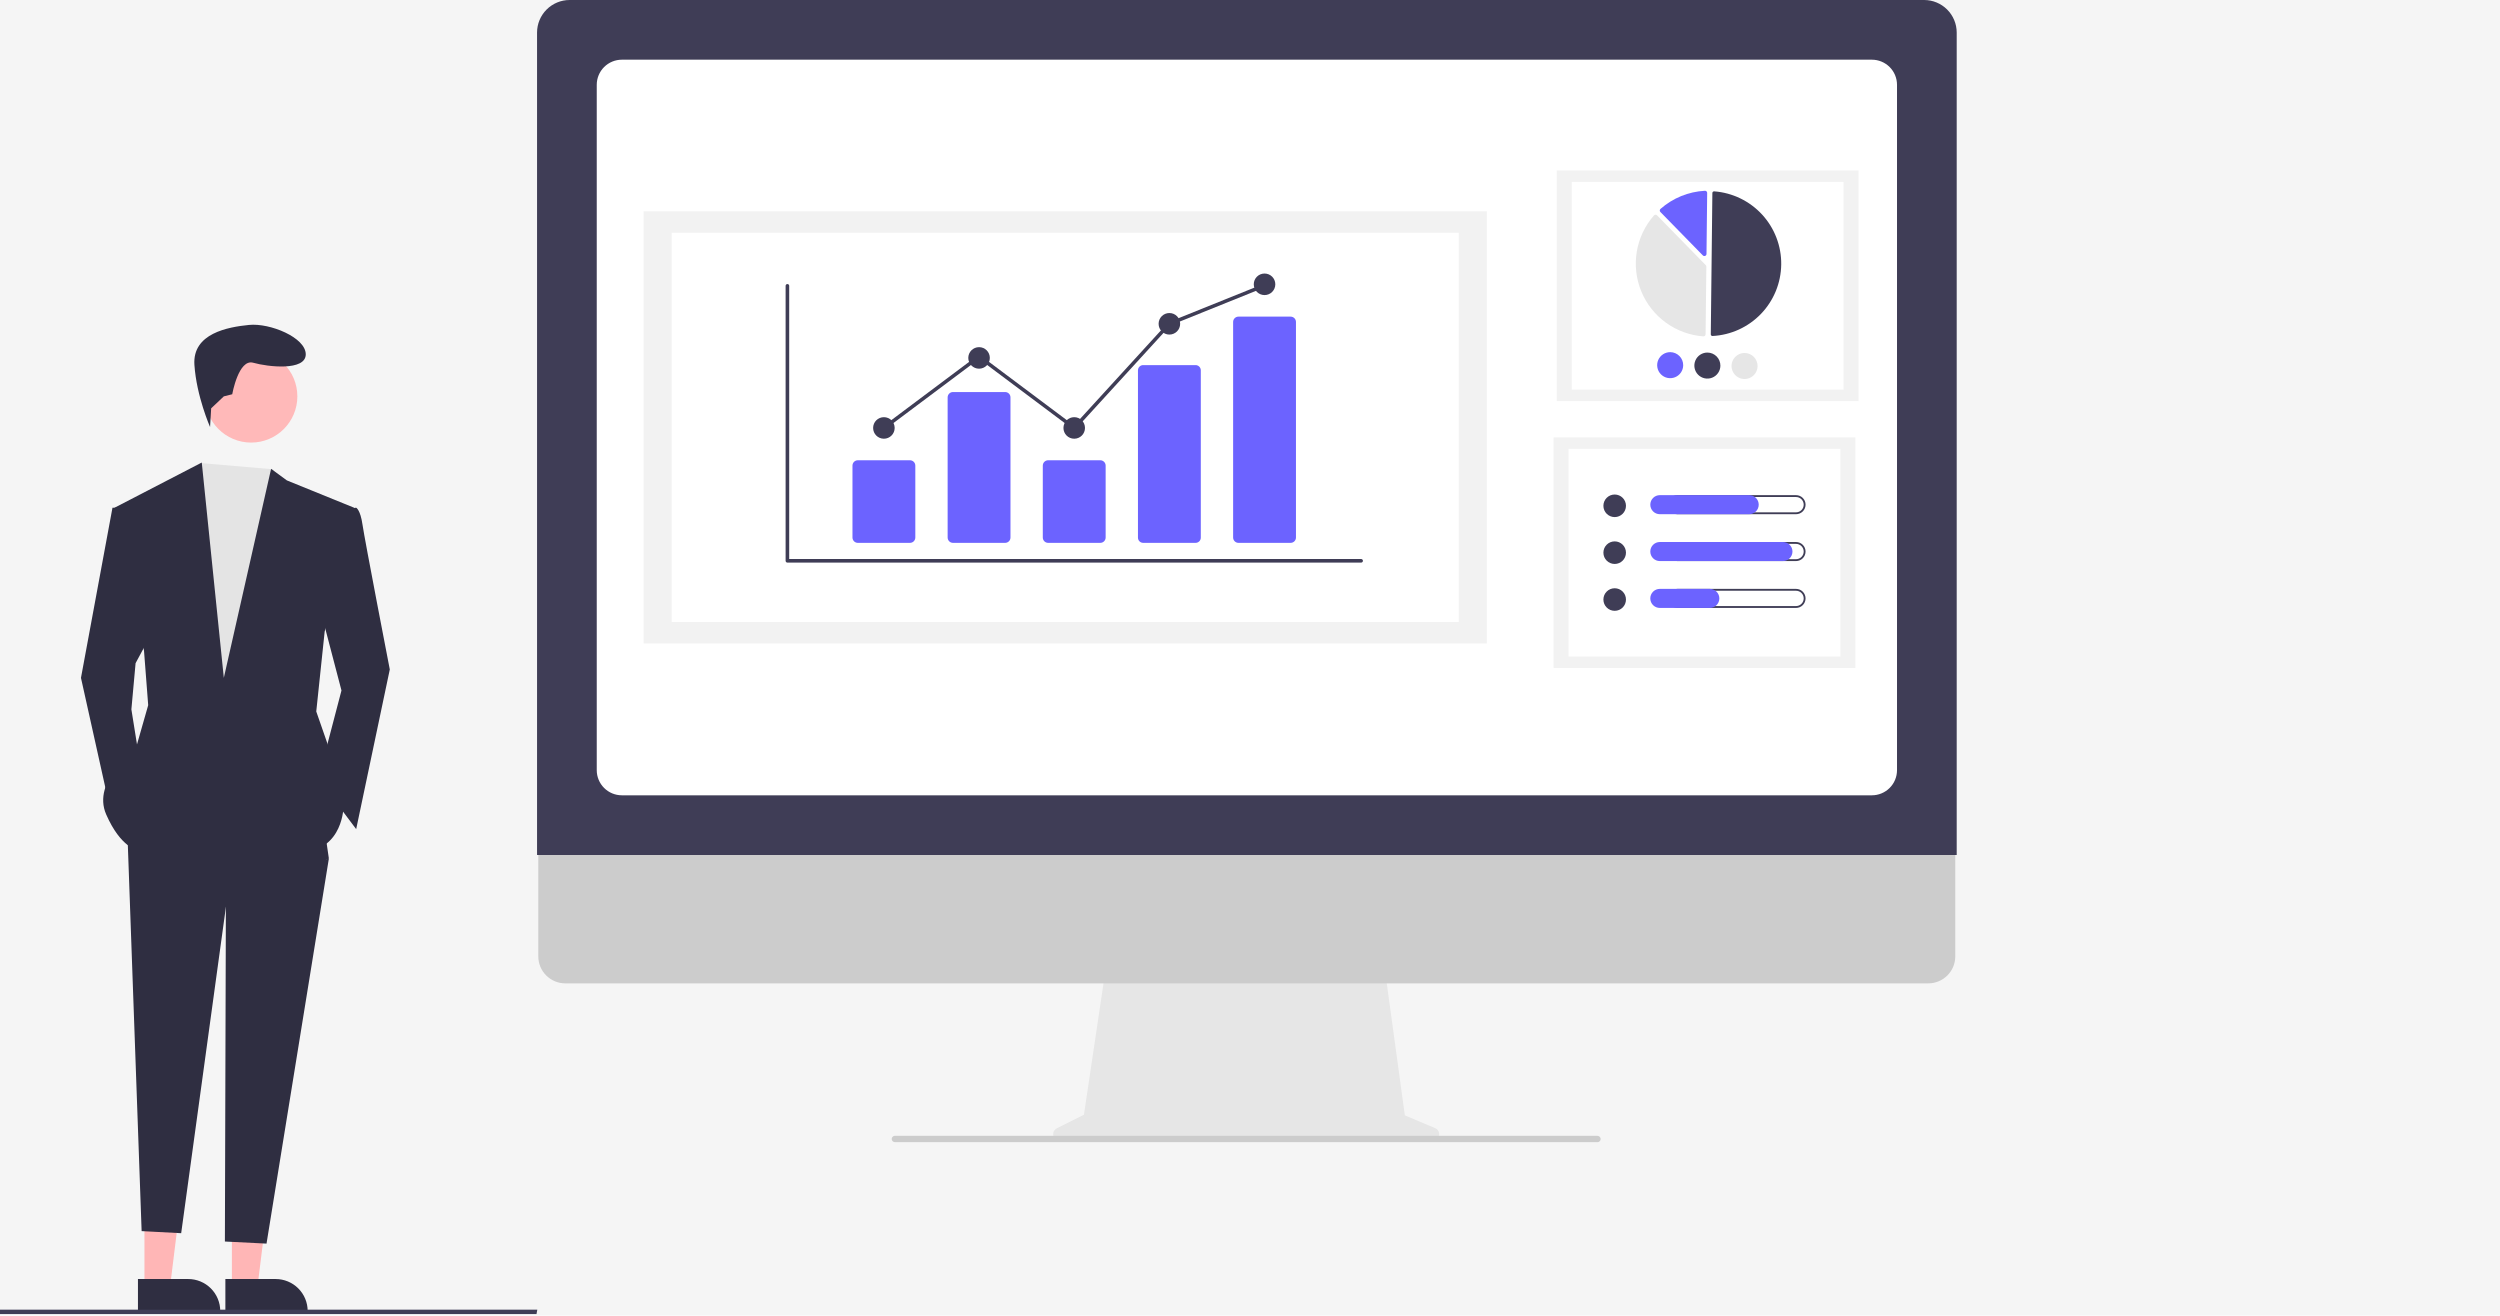<svg width="1201" height="632" viewBox="0 0 1201 632" fill="none" xmlns="http://www.w3.org/2000/svg">
<rect width="1201" height="632" fill="#F5F5F5"/>
<g clip-path="url(#clip0_0_1)">
<path d="M689.48 541.975L674.887 535.83L664.877 462.679H531.573L520.722 535.531L507.667 542.059C507.042 542.371 506.542 542.885 506.246 543.518C505.95 544.15 505.876 544.864 506.036 545.544C506.197 546.224 506.582 546.829 507.13 547.263C507.677 547.696 508.355 547.932 509.054 547.932H688.277C688.993 547.932 689.687 547.684 690.24 547.231C690.794 546.778 691.174 546.147 691.316 545.445C691.458 544.744 691.352 544.015 691.018 543.382C690.683 542.749 690.139 542.252 689.48 541.975Z" fill="#E6E6E6"/>
<path d="M926.371 472.411H271.542C268.106 472.404 264.814 471.033 262.387 468.601C259.961 466.169 258.598 462.874 258.598 459.438V367.099H939.315V459.438C939.315 462.874 937.953 466.169 935.526 468.601C933.099 471.033 929.807 472.404 926.371 472.411Z" fill="#CCCCCC"/>
<path d="M940 410.74H258V15.639C258.005 11.493 259.654 7.518 262.586 4.586C265.518 1.654 269.493 0.005 273.64 0H924.36C928.507 0.005 932.482 1.654 935.414 4.586C938.346 7.518 939.995 11.493 940 15.639V410.74Z" fill="#3F3D56"/>
<path d="M899.267 382.064H298.733C295.537 382.06 292.472 380.789 290.212 378.529C287.951 376.268 286.68 373.204 286.676 370.007V40.733C286.68 37.536 287.951 34.472 290.211 32.211C292.472 29.951 295.536 28.68 298.733 28.676H899.267C902.464 28.68 905.528 29.951 907.789 32.211C910.049 34.472 911.32 37.536 911.324 40.733V370.007C911.32 373.204 910.049 376.268 907.788 378.529C905.528 380.789 902.463 382.06 899.267 382.064Z" fill="white"/>
<path d="M767.42 548.695H429.972C429.626 548.702 429.288 548.595 429.009 548.39C428.731 548.185 428.528 547.894 428.433 547.561C428.373 547.335 428.366 547.098 428.412 546.869C428.459 546.64 428.557 546.424 428.7 546.239C428.842 546.053 429.026 545.903 429.235 545.8C429.445 545.696 429.676 545.643 429.91 545.642H767.295C767.66 545.63 768.018 545.741 768.311 545.957C768.605 546.174 768.816 546.484 768.911 546.836C768.961 547.059 768.959 547.291 768.907 547.514C768.856 547.736 768.754 547.945 768.611 548.123C768.468 548.301 768.287 548.445 768.081 548.544C767.874 548.643 767.649 548.695 767.42 548.695Z" fill="#CCCCCC"/>
<path d="M892.856 81.909H747.86V192.683H892.856V81.909Z" fill="#F2F2F2"/>
<path d="M885.651 87.414H755.065V187.178H885.651V87.414Z" fill="white"/>
<path d="M822.651 161.414C822.668 161.414 822.686 161.414 822.703 161.413C831.542 160.951 839.874 157.139 846.003 150.753C852.133 144.366 855.599 135.885 855.699 127.034C855.798 118.183 852.522 109.627 846.538 103.104C840.553 96.582 832.309 92.585 823.482 91.924C823.373 91.916 823.263 91.93 823.16 91.966C823.056 92.001 822.961 92.058 822.881 92.133C822.801 92.206 822.736 92.294 822.692 92.394C822.648 92.493 822.625 92.6 822.624 92.708L821.863 160.61C821.861 160.821 821.943 161.024 822.091 161.175C822.238 161.326 822.44 161.412 822.651 161.414Z" fill="#3F3D56"/>
<path d="M795.346 103.152C795.617 103.156 795.875 103.266 796.065 103.46L819.441 127.366C819.535 127.461 819.609 127.575 819.659 127.699C819.709 127.824 819.734 127.957 819.732 128.091L819.368 160.582C819.367 160.722 819.337 160.859 819.28 160.987C819.223 161.114 819.141 161.228 819.038 161.322C818.934 161.417 818.812 161.49 818.68 161.536C818.547 161.582 818.406 161.6 818.266 161.59C811.767 161.103 805.532 158.814 800.262 154.979C794.992 151.144 790.896 145.916 788.434 139.881C785.972 133.846 785.241 127.245 786.325 120.818C787.408 114.391 790.263 108.393 794.567 103.499C794.66 103.394 794.774 103.309 794.901 103.249C795.029 103.189 795.167 103.157 795.308 103.153C795.32 103.152 795.333 103.152 795.346 103.152Z" fill="#E6E6E6"/>
<path d="M819.116 91.647C819.376 91.65 819.626 91.752 819.815 91.933C819.916 92.029 819.996 92.145 820.05 92.274C820.104 92.402 820.131 92.541 820.129 92.68L819.8 121.996C819.798 122.198 819.736 122.395 819.622 122.561C819.508 122.728 819.347 122.857 819.16 122.932C818.972 123.007 818.767 123.025 818.569 122.984C818.372 122.942 818.191 122.843 818.05 122.698L797.652 101.838C797.555 101.738 797.479 101.621 797.429 101.491C797.379 101.362 797.356 101.224 797.361 101.085C797.366 100.946 797.4 100.81 797.459 100.685C797.518 100.56 797.603 100.448 797.707 100.356C803.639 95.134 811.16 92.066 819.052 91.648C819.073 91.647 819.094 91.647 819.116 91.647Z" fill="#6C63FF"/>
<path d="M808.607 175.495C808.593 176.732 808.213 177.936 807.514 178.957C806.816 179.978 805.83 180.768 804.682 181.229C803.534 181.689 802.276 181.799 801.065 181.544C799.855 181.289 798.748 180.681 797.883 179.797C797.018 178.913 796.435 177.792 796.208 176.576C795.98 175.36 796.118 174.104 796.604 172.967C797.09 171.83 797.902 170.862 798.938 170.187C799.974 169.511 801.187 169.158 802.424 169.172C804.082 169.192 805.664 169.869 806.823 171.055C807.982 172.24 808.624 173.837 808.607 175.495Z" fill="#6C63FF"/>
<path d="M826.473 175.695C826.459 176.932 826.079 178.137 825.38 179.157C824.682 180.178 823.696 180.968 822.548 181.429C821.4 181.889 820.142 181.999 818.931 181.744C817.721 181.489 816.613 180.881 815.749 179.997C814.884 179.113 814.301 177.992 814.073 176.776C813.846 175.561 813.984 174.305 814.47 173.167C814.956 172.03 815.768 171.062 816.804 170.387C817.84 169.711 819.053 169.358 820.29 169.372C821.948 169.393 823.53 170.07 824.689 171.255C825.848 172.441 826.49 174.037 826.473 175.695Z" fill="#3F3D56"/>
<path d="M844.339 175.896C844.325 177.132 843.945 178.337 843.246 179.358C842.547 180.378 841.562 181.169 840.414 181.629C839.266 182.09 838.007 182.199 836.797 181.945C835.587 181.69 834.479 181.082 833.615 180.197C832.75 179.313 832.167 178.192 831.939 176.977C831.712 175.761 831.849 174.505 832.336 173.368C832.822 172.23 833.634 171.263 834.67 170.587C835.706 169.912 836.919 169.559 838.156 169.572C839.814 169.593 841.396 170.27 842.555 171.455C843.714 172.641 844.356 174.238 844.339 175.896Z" fill="#E6E6E6"/>
<path d="M891.329 210.116H746.333V320.89H891.329V210.116Z" fill="#F2F2F2"/>
<path d="M884.125 215.621H753.538V315.385H884.125V215.621Z" fill="white"/>
<path d="M775.695 248.41C778.689 248.41 781.117 245.983 781.117 242.988C781.117 239.994 778.689 237.566 775.695 237.566C772.7 237.566 770.273 239.994 770.273 242.988C770.273 245.983 772.7 248.41 775.695 248.41Z" fill="#3F3D56"/>
<path d="M862.812 238.769C863.296 238.768 863.775 238.863 864.221 239.047C864.668 239.231 865.074 239.502 865.416 239.844C865.759 240.185 866.03 240.591 866.215 241.037C866.4 241.484 866.496 241.963 866.496 242.446C866.496 242.929 866.4 243.408 866.215 243.855C866.03 244.301 865.759 244.707 865.416 245.048C865.074 245.39 864.668 245.66 864.221 245.845C863.775 246.029 863.296 246.124 862.812 246.123H805.787C804.812 246.123 803.876 245.736 803.187 245.046C802.497 244.356 802.11 243.421 802.11 242.446C802.11 241.471 802.497 240.535 803.187 239.846C803.876 239.156 804.812 238.769 805.787 238.769H862.812ZM862.812 237.868H805.787C805.185 237.867 804.589 237.985 804.033 238.215C803.477 238.444 802.971 238.781 802.546 239.207C802.12 239.632 801.782 240.137 801.551 240.693C801.321 241.248 801.202 241.844 801.202 242.446C801.202 243.048 801.321 243.643 801.551 244.199C801.782 244.755 802.12 245.26 802.546 245.685C802.971 246.11 803.477 246.448 804.033 246.677C804.589 246.907 805.185 247.025 805.787 247.024H862.812C863.414 247.025 864.01 246.907 864.566 246.677C865.123 246.448 865.628 246.11 866.054 245.685C866.48 245.26 866.817 244.755 867.048 244.199C867.278 243.643 867.397 243.048 867.397 242.446C867.397 241.844 867.278 241.248 867.048 240.693C866.817 240.137 866.48 239.632 866.054 239.207C865.628 238.781 865.123 238.444 864.566 238.215C864.01 237.985 863.414 237.867 862.812 237.868Z" fill="#3F3D56"/>
<path d="M840.311 247.024H797.383C796.169 247.024 795.004 246.541 794.146 245.683C793.287 244.824 792.805 243.66 792.805 242.446C792.805 241.232 793.287 240.067 794.146 239.209C795.004 238.35 796.169 237.868 797.383 237.868H840.311C841.525 237.868 842.69 238.35 843.548 239.209C844.407 240.067 844.889 241.232 844.889 242.446C844.889 243.66 844.407 244.824 843.548 245.683C842.69 246.541 841.525 247.024 840.311 247.024Z" fill="#6C63FF"/>
<path d="M775.695 270.925C778.689 270.925 781.117 268.498 781.117 265.503C781.117 262.509 778.689 260.081 775.695 260.081C772.7 260.081 770.273 262.509 770.273 265.503C770.273 268.498 772.7 270.925 775.695 270.925Z" fill="#3F3D56"/>
<path d="M862.812 261.284C863.296 261.283 863.775 261.377 864.221 261.562C864.668 261.746 865.074 262.017 865.416 262.359C865.759 262.7 866.03 263.106 866.215 263.552C866.4 263.999 866.496 264.477 866.496 264.961C866.496 265.444 866.4 265.923 866.215 266.369C866.03 266.816 865.759 267.222 865.416 267.563C865.074 267.905 864.668 268.175 864.221 268.36C863.775 268.544 863.296 268.639 862.812 268.638H805.787C804.812 268.638 803.876 268.251 803.187 267.561C802.497 266.871 802.11 265.936 802.11 264.961C802.11 263.986 802.497 263.05 803.187 262.361C803.876 261.671 804.812 261.284 805.787 261.284H862.812ZM862.812 260.383H805.787C804.573 260.383 803.408 260.865 802.55 261.724C801.691 262.582 801.209 263.747 801.209 264.961C801.209 266.175 801.691 267.339 802.55 268.198C803.408 269.056 804.573 269.539 805.787 269.539H862.812C864.027 269.539 865.191 269.056 866.049 268.198C866.908 267.339 867.39 266.175 867.39 264.961C867.39 263.747 866.908 262.582 866.049 261.724C865.191 260.865 864.027 260.383 862.812 260.383Z" fill="#3F3D56"/>
<path d="M856.522 269.539H797.383C796.169 269.539 795.004 269.056 794.146 268.198C793.287 267.339 792.805 266.175 792.805 264.961C792.805 263.747 793.287 262.582 794.146 261.724C795.004 260.865 796.169 260.383 797.383 260.383H856.522C857.736 260.383 858.9 260.865 859.759 261.724C860.617 262.582 861.1 263.747 861.1 264.961C861.1 266.175 860.617 267.339 859.759 268.198C858.9 269.056 857.736 269.539 856.522 269.539Z" fill="#6C63FF"/>
<path d="M775.695 293.44C778.689 293.44 781.117 291.012 781.117 288.018C781.117 285.023 778.689 282.596 775.695 282.596C772.7 282.596 770.273 285.023 770.273 288.018C770.273 291.012 772.7 293.44 775.695 293.44Z" fill="#3F3D56"/>
<path d="M862.812 283.799C863.296 283.798 863.775 283.892 864.221 284.077C864.668 284.261 865.074 284.532 865.416 284.873C865.759 285.215 866.03 285.621 866.215 286.067C866.4 286.514 866.496 286.992 866.496 287.476C866.496 287.959 866.4 288.438 866.215 288.884C866.03 289.331 865.759 289.736 865.416 290.078C865.074 290.42 864.668 290.69 864.221 290.875C863.775 291.059 863.296 291.154 862.812 291.153H805.787C804.812 291.153 803.876 290.765 803.187 290.076C802.497 289.386 802.11 288.451 802.11 287.476C802.11 286.501 802.497 285.565 803.187 284.876C803.876 284.186 804.812 283.799 805.787 283.799H862.812ZM862.812 282.898H805.787C804.573 282.898 803.408 283.38 802.55 284.239C801.691 285.097 801.209 286.262 801.209 287.476C801.209 288.69 801.691 289.854 802.55 290.713C803.408 291.571 804.573 292.053 805.787 292.053H862.812C864.027 292.053 865.191 291.571 866.049 290.713C866.908 289.854 867.39 288.69 867.39 287.476C867.39 286.262 866.908 285.097 866.049 284.239C865.191 283.38 864.027 282.898 862.812 282.898Z" fill="#3F3D56"/>
<path d="M821.399 292.053H797.383C796.781 292.054 796.185 291.937 795.629 291.707C795.073 291.477 794.567 291.14 794.142 290.715C793.716 290.29 793.378 289.785 793.147 289.229C792.917 288.673 792.798 288.077 792.798 287.476C792.798 286.874 792.917 286.278 793.147 285.722C793.378 285.167 793.716 284.662 794.142 284.236C794.567 283.811 795.073 283.474 795.629 283.245C796.185 283.015 796.781 282.897 797.383 282.898H821.399C822.612 282.9 823.774 283.383 824.631 284.241C825.488 285.099 825.97 286.263 825.97 287.476C825.97 288.689 825.488 289.852 824.631 290.71C823.774 291.569 822.612 292.052 821.399 292.053Z" fill="#6C63FF"/>
<path d="M714.282 101.508H309.188V309.118H714.282V101.508Z" fill="#F2F2F2"/>
<path d="M700.779 111.824H322.692V298.802H700.779V111.824Z" fill="white"/>
<path d="M653.888 270.277H378.27C378.041 270.277 377.821 270.186 377.66 270.024C377.498 269.862 377.407 269.643 377.407 269.414V137.31C377.407 137.082 377.498 136.862 377.66 136.7C377.821 136.539 378.041 136.448 378.27 136.448C378.498 136.448 378.718 136.539 378.88 136.7C379.041 136.862 379.132 137.082 379.132 137.31V268.552H653.888C654.117 268.552 654.336 268.642 654.498 268.804C654.66 268.966 654.75 269.185 654.75 269.414C654.75 269.643 654.66 269.862 654.498 270.024C654.336 270.186 654.117 270.277 653.888 270.277Z" fill="#3F3D56"/>
<path d="M437.157 260.789H412.089C411.41 260.788 410.759 260.518 410.279 260.038C409.799 259.558 409.529 258.907 409.528 258.228V223.671C409.529 222.992 409.799 222.342 410.279 221.862C410.759 221.382 411.41 221.112 412.089 221.111H437.157C437.836 221.112 438.487 221.382 438.967 221.862C439.447 222.342 439.717 222.992 439.718 223.671V258.228C439.717 258.907 439.447 259.558 438.967 260.038C438.487 260.518 437.836 260.788 437.157 260.789Z" fill="#6C63FF"/>
<path d="M482.873 260.789H457.804C457.126 260.788 456.475 260.518 455.995 260.038C455.515 259.558 455.245 258.907 455.244 258.228V190.894C455.245 190.215 455.515 189.564 455.995 189.084C456.475 188.604 457.126 188.334 457.804 188.334H482.873C483.552 188.334 484.203 188.604 484.683 189.084C485.163 189.564 485.433 190.215 485.433 190.894V258.228C485.433 258.907 485.163 259.558 484.683 260.038C484.203 260.518 483.552 260.788 482.873 260.789Z" fill="#6C63FF"/>
<path d="M528.589 260.789H503.52C502.841 260.788 502.19 260.518 501.71 260.038C501.23 259.558 500.96 258.907 500.959 258.228V223.671C500.96 222.992 501.23 222.342 501.71 221.862C502.19 221.382 502.841 221.112 503.52 221.111H528.589C529.267 221.112 529.918 221.382 530.398 221.862C530.878 222.342 531.148 222.992 531.149 223.671V258.228C531.148 258.907 530.878 259.558 530.398 260.038C529.918 260.518 529.267 260.788 528.589 260.789Z" fill="#6C63FF"/>
<path d="M574.304 260.789H549.236C548.572 260.803 547.93 260.554 547.45 260.095C546.97 259.637 546.692 259.008 546.675 258.344V177.84C546.692 177.176 546.97 176.546 547.45 176.088C547.93 175.63 548.572 175.381 549.236 175.395H574.304C574.968 175.381 575.61 175.63 576.089 176.088C576.569 176.546 576.848 177.176 576.865 177.84V258.344C576.848 259.008 576.569 259.637 576.089 260.095C575.61 260.554 574.968 260.803 574.304 260.789Z" fill="#6C63FF"/>
<path d="M620.02 260.789H594.951C594.272 260.788 593.622 260.518 593.142 260.038C592.662 259.558 592.392 258.907 592.391 258.228V154.666C592.392 153.988 592.662 153.337 593.142 152.857C593.622 152.377 594.272 152.107 594.951 152.106H620.02C620.699 152.107 621.349 152.377 621.829 152.857C622.309 153.337 622.58 153.988 622.58 154.666V258.228C622.58 258.907 622.309 259.558 621.829 260.038C621.349 260.518 620.699 260.788 620.02 260.789Z" fill="#6C63FF"/>
<path d="M424.623 210.76C427.481 210.76 429.798 208.443 429.798 205.585C429.798 202.727 427.481 200.409 424.623 200.409C421.765 200.409 419.448 202.727 419.448 205.585C419.448 208.443 421.765 210.76 424.623 210.76Z" fill="#3F3D56"/>
<path d="M470.339 177.12C473.197 177.12 475.514 174.803 475.514 171.945C475.514 169.087 473.197 166.77 470.339 166.77C467.48 166.77 465.163 169.087 465.163 171.945C465.163 174.803 467.48 177.12 470.339 177.12Z" fill="#3F3D56"/>
<path d="M516.054 210.76C518.913 210.76 521.23 208.443 521.23 205.585C521.23 202.727 518.913 200.409 516.054 200.409C513.196 200.409 510.879 202.727 510.879 205.585C510.879 208.443 513.196 210.76 516.054 210.76Z" fill="#3F3D56"/>
<path d="M561.77 160.732C564.628 160.732 566.945 158.415 566.945 155.556C566.945 152.698 564.628 150.381 561.77 150.381C558.912 150.381 556.595 152.698 556.595 155.556C556.595 158.415 558.912 160.732 561.77 160.732Z" fill="#3F3D56"/>
<path d="M607.486 141.755C610.344 141.755 612.661 139.438 612.661 136.58C612.661 133.722 610.344 131.405 607.486 131.405C604.627 131.405 602.31 133.722 602.31 136.58C602.31 139.438 604.627 141.755 607.486 141.755Z" fill="#3F3D56"/>
<path d="M516.163 206.744L470.339 172.421L425.14 206.275L424.106 204.895L470.339 170.265L515.945 204.425L561.266 154.83L561.447 154.756L607.163 136.337L607.808 137.937L562.274 156.283L516.163 206.744Z" fill="#3F3D56"/>
</g>
<path d="M69.4 618.446H81.66L87.492 571.158L69.398 571.159L69.4 618.446Z" fill="#FFB6B6"/>
<path d="M66.272 614.444L90.416 614.443C94.497 614.443 98.412 616.064 101.297 618.95C104.183 621.835 105.804 625.749 105.804 629.829V630.329L66.273 630.331L66.272 614.444Z" fill="#2F2E41"/>
<path d="M111.4 618.446H123.66L129.492 571.158L111.398 571.159L111.4 618.446Z" fill="#FFB6B6"/>
<path d="M108.272 614.444L132.416 614.443H132.417C136.498 614.443 140.412 616.064 143.297 618.95C146.183 621.835 147.804 625.749 147.804 629.829V630.329L108.273 630.331L108.272 614.444Z" fill="#2F2E41"/>
<path d="M157.987 412.444L128.038 597.429L108.038 596.429L108.534 426.574L157.987 412.444Z" fill="#2F2E41"/>
<path d="M77.248 355.927L149.913 356.936L157.987 412.444L108.534 435.657L87.038 592.429L68.038 591.429L61.1 397.306L77.248 355.927Z" fill="#2F2E41"/>
<path d="M120.645 212.614C132.908 212.614 142.848 202.673 142.848 190.411C142.848 178.148 132.908 168.207 120.645 168.207C108.382 168.207 98.442 178.148 98.442 190.411C98.442 202.673 108.382 212.614 120.645 212.614Z" fill="#FFB9B9"/>
<path d="M131.038 225.429L143.858 241.882L137.802 368.037L90.368 367.028L82.294 257.021L92.386 228.762L96.038 222.429L131.038 225.429Z" fill="#E4E4E4"/>
<path d="M152.941 289.317L164.043 331.705L152.941 374.093L171.107 398.315L187.255 321.612C187.255 321.612 175.144 259.039 174.135 251.975C173.126 244.91 171.107 243.901 171.107 243.901L163.033 244.91L152.941 289.317Z" fill="#2F2E41"/>
<path d="M72.202 305.464L65.137 318.585L63.118 340.788L67.155 366.019L53.026 389.232L38.897 325.649L54.035 243.9H60.091L72.202 305.464Z" fill="#2F2E41"/>
<path d="M101.443 196.162L100.917 205.137C100.917 205.137 94.405 190.411 93.395 175.272C92.386 160.133 109.543 157.106 119.636 156.096C129.728 155.087 146.885 162.152 146.885 170.226C146.885 178.3 128.719 176.281 121.654 174.263C114.59 172.244 111.562 189.402 111.562 189.402L107.525 190.411L101.443 196.162Z" fill="#2F2E41"/>
<path d="M155.969 303.446L151.932 341.797L160.006 365.01L165.052 387.213C165.052 387.213 165.052 408.408 144.867 409.417C124.682 410.426 66.146 408.408 66.146 408.408C66.146 408.408 58.072 407.398 51.007 391.25C43.943 375.102 65.137 359.964 65.137 359.964L71.192 338.77L69.174 312.529L55.044 243.901L96.928 222.202L107.525 325.649L130.233 225.23L137.802 230.78L170.098 243.901L155.969 303.446Z" fill="#2F2E41"/>
<path d="M257.738 631.283H0V629.177H258.12L257.738 631.283Z" fill="#3F3D56"/>
<defs>
<clipPath id="clip0_0_1">
<rect width="942.547" height="631.439" fill="white" transform="translate(258)"/>
</clipPath>
</defs>
</svg>
